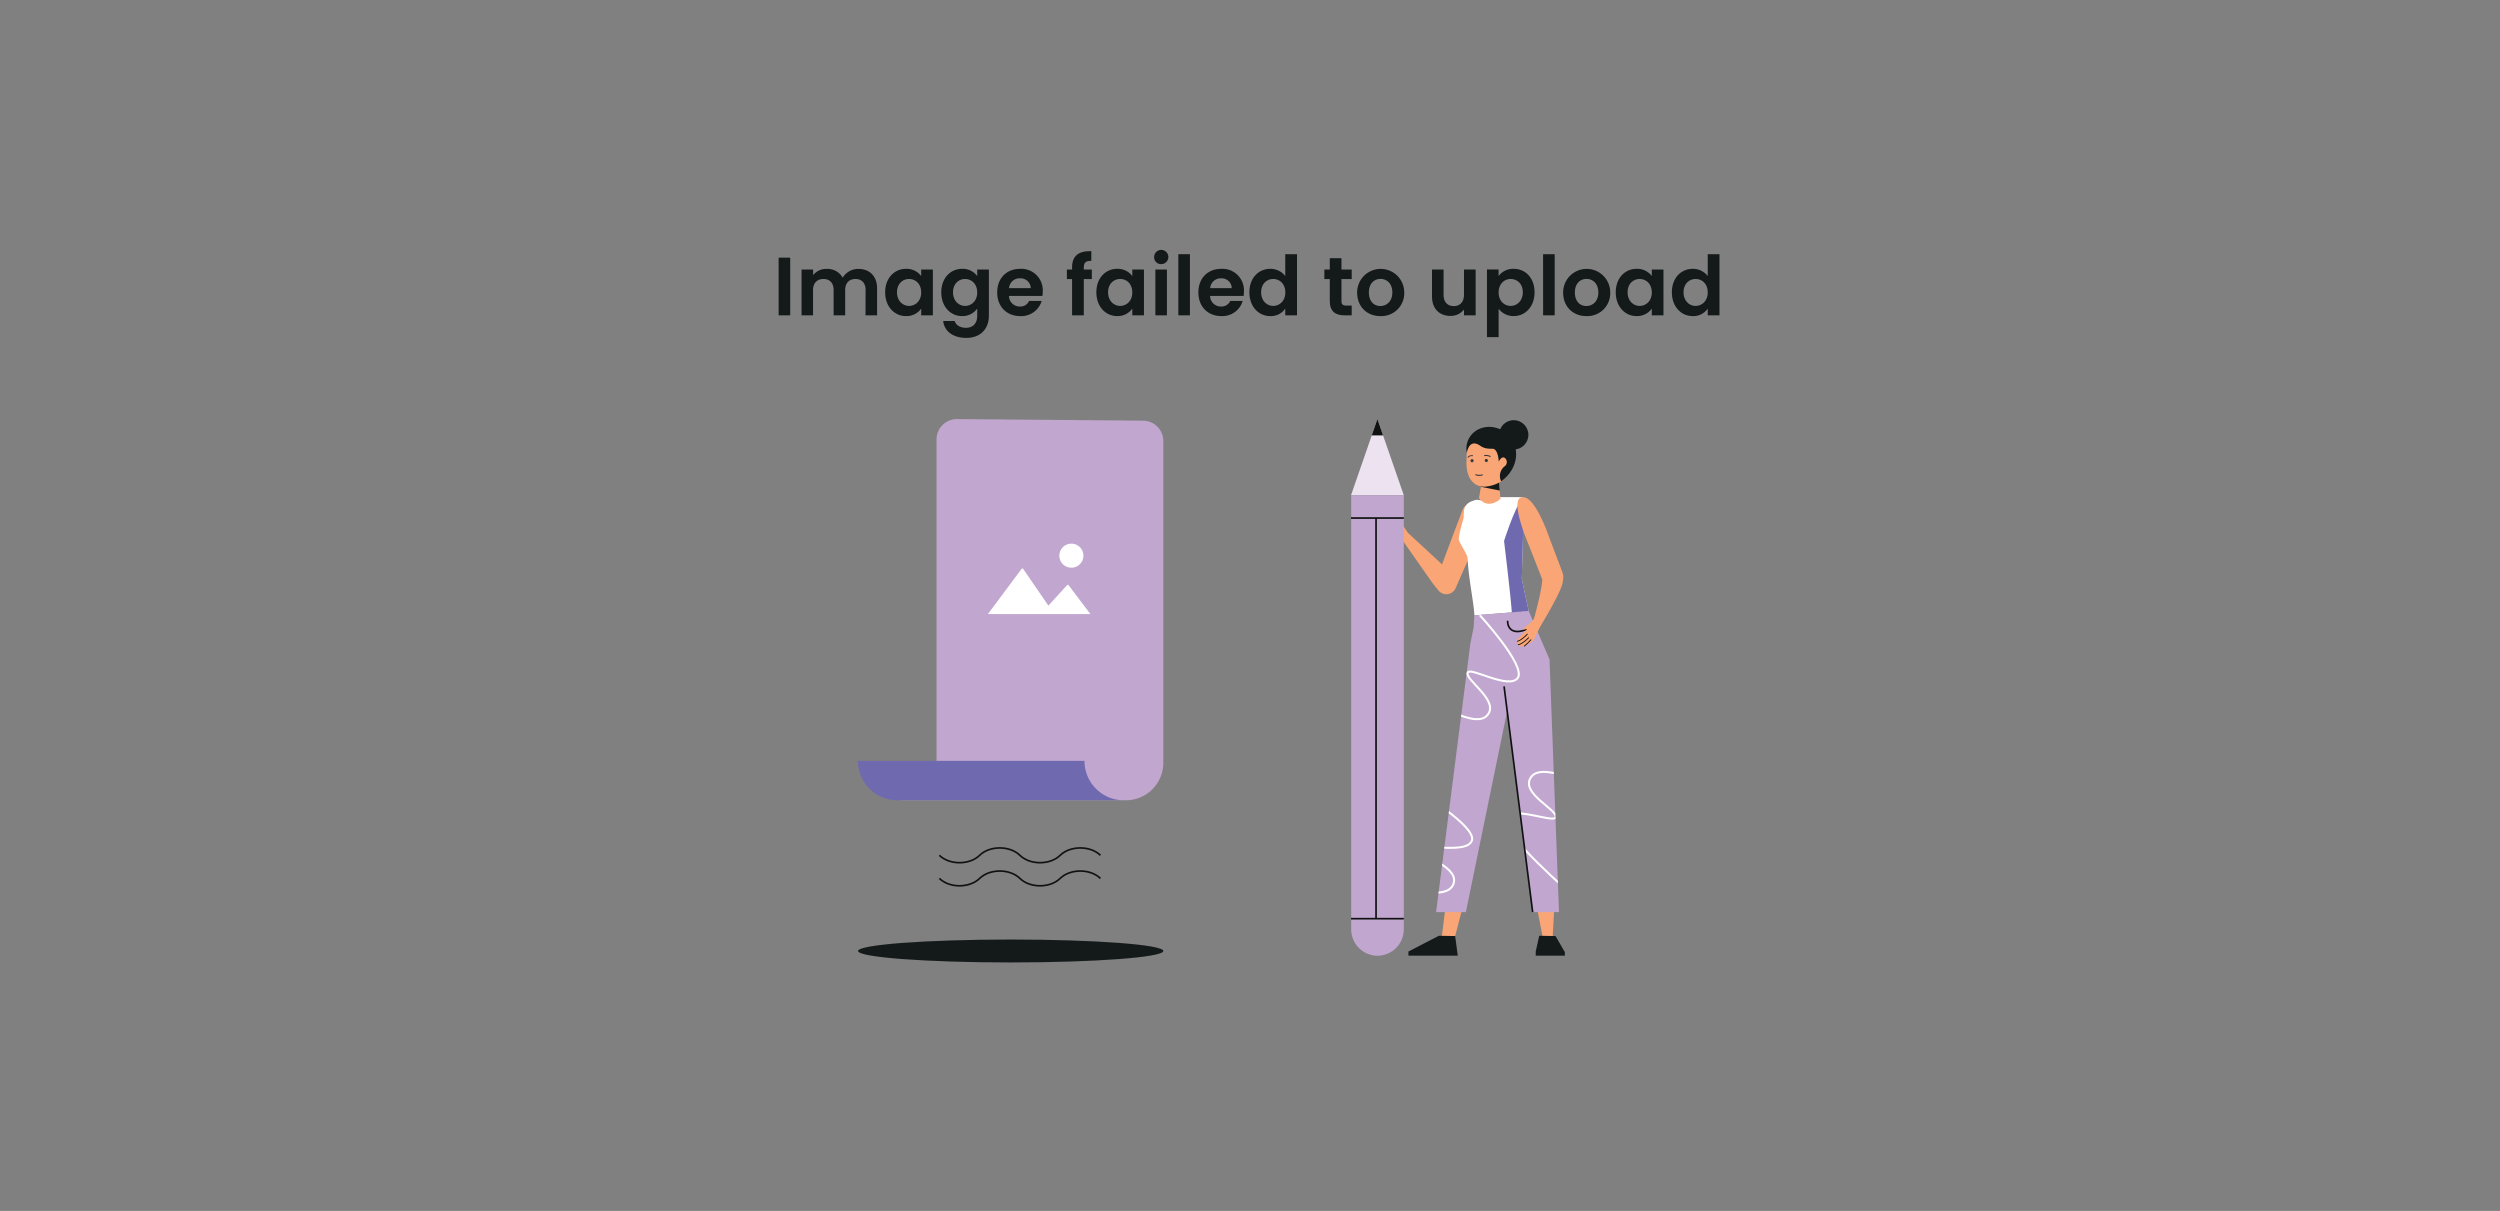 <svg id="ec184cc5-5c0f-4260-889f-5c19044798b8" data-name="Layer 1" xmlns="http://www.w3.org/2000/svg" xmlns:xlink="http://www.w3.org/1999/xlink" width="960" height="465" viewBox="0 0 960 465">
  <rect x="0" y="0" width="960" height="465" fill="#808080" stroke="none"/>
  <defs>
    <clipPath id="fd1611a4-ae1d-4229-843c-1e63ff040af1">
      <polygon points="595.02 253.24 587.02 234.62 566.16 236.28 565.87 240.98 564.61 247.16 551.46 350.25 562.9 350.25 578.67 273.44 588.54 350.25 598.65 350.25 595.02 253.24" style="fill: none"/>
    </clipPath>
  </defs>
  <title>imageUploadError_hotSpot</title>
  <path d="M422.56,337.31c-3.86-3.78-11.59-3.78-15.46,0s-11.59,3.78-15.46,0-11.59-3.78-15.46,0-11.59,3.78-15.46,0" style="fill: none;stroke: #101111;stroke-miterlimit: 10;stroke-width: 0.647px"/>
  <path d="M422.56,328.44c-3.86-3.78-11.59-3.78-15.46,0s-11.59,3.78-15.46,0-11.59-3.78-15.46,0-11.59,3.78-15.46,0" style="fill: none;stroke: #101111;stroke-miterlimit: 10;stroke-width: 0.647px"/>
  <polyline points="558.78 359.44 561.52 348.95 554.98 348.95 553.68 359.44" style="fill: #f9a575"/>
  <polyline points="596.24 359.44 596.82 348.95 590.28 348.95 592.32 359.44" style="fill: #f9a575"/>
  <circle cx="581.27" cy="166.98" r="5.63" style="fill: #14191a"/>
  <path d="M567.73,193.22a4.8,4.8,0,0,0-6.19,2.79v0l-5,13.22-2.8,7.49-4.12-3.82-8.94-8.27a1.7,1.7,0,0,0-2.54,2.22l7,10,3.51,5c.58.83,1.15,1.67,1.77,2.47s1.26,1.58,1.89,2.37a3.92,3.92,0,0,0,6.66-.85l.12-.28,5.68-12.93,5.66-12.93.1-.24a4.82,4.82,0,0,0-2.73-6.25Z" style="fill: #f9a575"/>
  <path d="M585.24,190.93s-7.8-.08-10.61,0c0,0-3.46.93-4.89,1.13a9.49,9.49,0,0,1-2.66-.17c-2.92.71-3.76,1.46-4.58,2.92-.44.79-.46,4.09-.46,4.09s-2,6.55-1.86,8.28c.06.92,3.3,5.92,3.35,6.89.4,8.31,2.5,17.82,2.63,22.23L587,234.62l-2.64-12.26Z" style="fill: #fff"/>
  <path d="M584.73,190.9c-3.57,5.19-7.17,16.83-7.17,16.83s2.57,21.14,3,27.65l6.46-.76-2.64-12.26.86-31.43S586.07,191,584.73,190.9Z" style="fill: #6f69b0"/>
  <path d="M568.69,186.94l-.78,4.33c3.63,4.74,8.27.28,8.27.28l-.81-9-8.11.13A20.53,20.53,0,0,1,568.69,186.94Z" style="fill: #f9a575"/>
  <polygon points="568.69 186.94 567.26 182.66 575.37 182.53 575.91 188.37 568.69 186.94" style="fill: #14191a"/>
  <path d="M563.2,173.65a6.75,6.75,0,0,1,7.31-5.86l3.41.27a6.45,6.45,0,0,1,5.89,6.94l-.41,4.92a6.27,6.27,0,0,1-2.92,4.93,13.82,13.82,0,0,1-5.35,1.92,6.41,6.41,0,0,1-4-.51c-2.71-1.36-3.93-4.45-4-8Z" style="fill: #f9a575"/>
  <path d="M569.2,182.36a3.67,3.67,0,0,1-2.47-.06" style="fill: none;stroke: #39393b;stroke-linecap: round;stroke-miterlimit: 10;stroke-width: 0.418px"/>
  <circle cx="570.74" cy="176.83" r="0.61" style="fill: #39393b"/>
  <circle cx="565.26" cy="176.91" r="0.61" style="fill: #39393b"/>
  <path d="M574.18,164.2a10.51,10.51,0,0,1,8,10.27c0,6.58-5.73,10.38-5.73,10.38a4.74,4.74,0,0,1,1.26-5.74,2,2,0,0,0,.58-2.77l-.18-.23c-1.28-1.54-2.62,1.16-2.62,1.16h0c0-1.57-.55-4.65-2.09-4.92-.76-.13-2.95.28-4.94-1.14-4.55-3.23-5.23,3-5.28,2.94s0-.19,0-.51h0C562.32,167.23,567.94,162.74,574.18,164.2Z" style="fill: #14191a"/>
  <path d="M565.47,175a1.86,1.86,0,0,0-1.72.57" style="fill: none;stroke: #39393b;stroke-linecap: round;stroke-miterlimit: 10;stroke-width: 0.356px"/>
  <path d="M572.2,175.27a3.54,3.54,0,0,0-2.1-.33" style="fill: none;stroke: #39393b;stroke-linecap: round;stroke-miterlimit: 10;stroke-width: 0.418px"/>
  <path d="M540.58,204.55l-3.41-5.24-1.84-1.62-1.22-1.47s-.64.06-.5.65a9.8,9.8,0,0,0,1.6,2.14s-2,3.23-.38,4.86a23.44,23.44,0,0,0,3.15,2.64" style="fill: #f9a575"/>
  <path d="M528.54,198c1.45-1,4.94,1.58,6.61,2.15.32.1,2,5.37,2.22,5.7,1,1.79-4.65-1.24-5-1.36S525.42,200,528.54,198Z" style="fill: #f9a575"/>
  <polygon points="595.02 253.24 587.02 234.62 566.16 236.28 565.87 240.98 564.61 247.16 551.46 350.25 562.9 350.25 578.67 273.44 588.54 350.25 598.65 350.25 595.02 253.24" style="fill: #c1a6cf"/>
  <path d="M594.91,206.41l5,13.2-.31-.6a3.21,3.21,0,0,1,.24.45,1.63,1.63,0,0,1,.11.23.21.21,0,0,0,.07.19,5.46,5.46,0,0,1,.19.66,4.67,4.67,0,0,1,.08.52v.42a8.18,8.18,0,0,1-.06,1.21,9.27,9.27,0,0,1-.33,1.65,17.55,17.55,0,0,1-1,2.61c-.71,1.61-1.48,3.11-2.27,4.59s-1.59,2.94-2.42,4.38-1.67,2.85-2.54,4.28a1.63,1.63,0,0,1-2.24.54,1.64,1.64,0,0,1-.73-1.84h0c.43-1.55.85-3.13,1.25-4.7s.79-3.14,1.14-4.7.67-3.12.89-4.62c.12-.74.18-1.49.26-2.11a6.3,6.3,0,0,0,0-.75h0v.12a.74.74,0,0,0,0,.21,2.36,2.36,0,0,0,.1.38l.05.11a.87.87,0,0,0,.07.17,3.07,3.07,0,0,0,.17.31l-.31-.6-5.19-13.24s-7.28-16.7-3.16-18.4C589.13,189,594.91,206.41,594.91,206.41Z" style="fill: #f9a575"/>
  <polyline points="589.74 236.25 588.39 238.8 589.41 240.46 590.29 239.01" style="fill: #f9a575"/>
  <path d="M578.9,238.36c0,3.17,2.26,5.52,7.54,3.21" style="fill: none;stroke: #101111;stroke-miterlimit: 10;stroke-width: 0.647px"/>
  <path d="M592.71,238.08l-2.81,5.6a5.64,5.64,0,0,1-3,3.62l-1.6.79a1.87,1.87,0,0,1-2.43-.72h0a1.88,1.88,0,0,1,.3-2.28l3.23-3.52-1.88.18,4.17-3.39.47-.72Z" style="fill: #f9a575"/>
  <path d="M586.49,243.5s-2.21,2.45-3.83,2.74" style="fill: none;stroke: #101111;stroke-linecap: round;stroke-miterlimit: 10;stroke-width: 0.329px"/>
  <path d="M587,244.89s-2.35,2.41-4,2.7" style="fill: none;stroke: #101111;stroke-linecap: round;stroke-miterlimit: 10;stroke-width: 0.329px"/>
  <path d="M587.87,245.67a22.26,22.26,0,0,1-2.53,2.42" style="fill: none;stroke: #101111;stroke-linecap: round;stroke-miterlimit: 10;stroke-width: 0.329px"/>
  <polyline points="518.79 190.17 528.92 160.93 539.06 190.17" style="fill: #ede2f0"/>
  <path d="M518.79,190.17h20.27V356.83A10.14,10.14,0,0,1,529,367h0a10.14,10.14,0,0,1-10.14-10.14h0V190.17h0Z" style="fill: #c1a6cf"/>
  <line x1="518.79" y1="198.93" x2="539.06" y2="198.93" style="fill: none;stroke: #101111;stroke-miterlimit: 10;stroke-width: 0.647px"/>
  <line x1="528.4" y1="198.93" x2="528.4" y2="352.77" style="fill: none;stroke: #101111;stroke-miterlimit: 10;stroke-width: 0.647px"/>
  <line x1="518.79" y1="352.77" x2="539.06" y2="352.77" style="fill: none;stroke: #101111;stroke-miterlimit: 10;stroke-width: 0.647px"/>
  <polyline points="558.78 359.44 559.78 366.97 557.25 366.97 555.13 366.97 540.83 366.97 540.83 365.38 552.52 359.34" style="fill: #14191a"/>
  <polyline points="597.32 359.44 600.91 365.64 600.91 366.97 598.38 366.97 593.67 366.97 589.72 366.97 589.72 365.38 591.06 359.34" style="fill: #14191a"/>
  <polygon points="531.1 167.19 528.92 160.93 526.75 167.19 531.1 167.19" style="fill: #101111"/>
  <path d="M446.72,169.38V292.92a14.39,14.39,0,0,1-14.39,14.39H344.62a15.14,15.14,0,0,0,15-13.53v-125a7.84,7.84,0,0,1,7.83-7.85h.08l71.36.6A7.85,7.85,0,0,1,446.72,169.38Z" style="fill: #c1a6cf"/>
  <path d="M416.46,292.18h-87a15.12,15.12,0,0,0,15.11,15.13h87a15.12,15.12,0,0,1-15.13-15.11Z" style="fill: #6f69b0"/>
  <path d="M411.4,218a4.62,4.62,0,1,0-4.61-4.63h0a4.6,4.6,0,0,0,4.6,4.62Z" style="fill: #fff"/>
  <path d="M409.79,224.66l-7.21,7.9-9.69-14.12a.41.41,0,0,0-.31-.14.38.38,0,0,0-.3.15l-12.92,17.34H418.7l-8.38-11.11A.4.4,0,0,0,409.79,224.66Z" style="fill: #fff"/>
  <ellipse cx="388.11" cy="365.18" rx="58.62" ry="4.4" style="fill: #14191a"/>
  <g style="clip-path: url(#fd1611a4-ae1d-4229-843c-1e63ff040af1)">
    <g>
      <path d="M615.66,304.34s-22.76-12.47-27.6-6.12,10.56,12.78,9.25,15.69c-1,2.17-16.62-4.71-19.28.29s26.79,30.44,26.79,30.44" style="fill: none;stroke: #fff;stroke-miterlimit: 10;stroke-width: 0.78px"/>
      <path d="M544.26,265.37s21,15.22,26.63,9.53-8.88-14-7.22-16.72c1.25-2,15.9,6.76,19.16,2.12s-14.58-24.05-14.58-24.05" style="fill: none;stroke: #fff;stroke-miterlimit: 10;stroke-width: 0.78px"/>
      <path d="M529.58,338.38s24.44,8.75,28.23,1.73-12.44-11-11.6-14.05c.63-2.3,17.15,2.05,19-3.31s-20.71-19-20.71-19" style="fill: none;stroke: #fff;stroke-miterlimit: 10;stroke-width: 0.78px"/>
    </g>
  </g>
  <line x1="577.56" y1="263.57" x2="588.54" y2="350.25" style="fill: none;stroke: #101111;stroke-miterlimit: 10;stroke-width: 0.647px"/>
  <path d="M299,98.94h4.44v22.15H299Z" style="fill: #14191a"/>
  <path d="M332.39,111.38c0-2.79-1.56-4.25-3.9-4.25s-3.94,1.46-3.94,4.25v9.71h-4.44v-9.71c0-2.79-1.56-4.25-3.9-4.25s-4,1.46-4,4.25v9.71H307.8V103.51h4.44v2.13a6.4,6.4,0,0,1,5.17-2.38,6.72,6.72,0,0,1,6.19,3.36,7,7,0,0,1,6-3.36c4.22,0,7.2,2.66,7.2,7.52v10.31h-4.44Z" style="fill: #14191a"/>
  <path d="M347.94,103.23a6.92,6.92,0,0,1,5.8,2.79v-2.51h4.48v17.58h-4.48v-2.57a6.93,6.93,0,0,1-5.84,2.86c-4.44,0-8-3.65-8-9.14S343.46,103.23,347.94,103.23Zm1.14,3.9c-2.38,0-4.64,1.78-4.64,5.11s2.26,5.23,4.64,5.23,4.66-1.84,4.66-5.17S351.52,107.13,349.08,107.13Z" style="fill: #14191a"/>
  <path d="M369.45,103.23a6.85,6.85,0,0,1,5.8,2.79v-2.51h4.48v17.71c0,4.76-2.92,8.53-8.7,8.53-4.95,0-8.4-2.47-8.85-6.5h4.41c.45,1.59,2.1,2.63,4.32,2.63,2.44,0,4.34-1.39,4.34-4.66v-2.73a6.92,6.92,0,0,1-5.8,2.89c-4.48,0-8-3.65-8-9.14S365,103.23,369.45,103.23Zm1.14,3.9c-2.38,0-4.63,1.78-4.63,5.11s2.25,5.23,4.63,5.23,4.66-1.84,4.66-5.17S373,107.13,370.59,107.13Z" style="fill: #14191a"/>
  <path d="M391.75,121.38c-5.11,0-8.82-3.56-8.82-9.08s3.62-9.07,8.82-9.07a8.25,8.25,0,0,1,8.67,7.81,6.46,6.46,0,0,1,0,.88,9.85,9.85,0,0,1-.13,1.71H387.44a4.11,4.11,0,0,0,4.15,4.07h.07a3.63,3.63,0,0,0,3.52-2.13H400A8.16,8.16,0,0,1,391.75,121.38Zm-4.28-10.73h8.35a3.91,3.91,0,0,0-4-3.78h-.15A4.08,4.08,0,0,0,387.47,110.65Z" style="fill: #14191a"/>
  <path d="M411.68,107.16h-2v-3.65h2v-.89c0-4.31,2.44-6.31,7.39-6.18v3.74c-2.16-.06-2.89.63-2.89,2.6v.73h3.08v3.65h-3.08v13.93h-4.5Z" style="fill: #14191a"/>
  <path d="M429,103.23a6.92,6.92,0,0,1,5.8,2.79v-2.51h4.48v17.58H434.8v-2.57a6.93,6.93,0,0,1-5.8,2.86c-4.44,0-8-3.65-8-9.14S424.56,103.23,429,103.23Zm1.14,3.9c-2.38,0-4.64,1.78-4.64,5.11s2.26,5.23,4.64,5.23,4.66-1.84,4.66-5.17-2.18-5.17-4.62-5.17Z" style="fill: #14191a"/>
  <path d="M443.19,98.82a2.73,2.73,0,1,1,2.86,2.6h-.14a2.61,2.61,0,0,1-2.72-2.5Zm.47,4.69h4.44v17.58h-4.44Z" style="fill: #14191a"/>
  <path d="M452.48,97.61h4.45v23.48h-4.45Z" style="fill: #14191a"/>
  <path d="M469,121.38c-5.11,0-8.82-3.56-8.82-9.08s3.62-9.07,8.82-9.07a8.25,8.25,0,0,1,8.67,7.81,6.46,6.46,0,0,1,0,.88,10.94,10.94,0,0,1-.13,1.71H464.67a4.11,4.11,0,0,0,4.15,4.07h.07a3.63,3.63,0,0,0,3.52-2.13h4.79A8.17,8.17,0,0,1,469,121.38Zm-4.3-10.73H473a3.89,3.89,0,0,0-4-3.78h-.18A4.08,4.08,0,0,0,464.7,110.65Z" style="fill: #14191a"/>
  <path d="M487.8,103.23a7.19,7.19,0,0,1,5.74,2.77V97.61h4.51v23.48h-4.51v-2.6a6.63,6.63,0,0,1-5.77,2.89c-4.48,0-8-3.65-8-9.14S483.29,103.23,487.8,103.23Zm1.11,3.9c-2.38,0-4.63,1.78-4.63,5.11s2.25,5.23,4.63,5.23,4.66-1.84,4.66-5.17-2.22-5.17-4.66-5.17Z" style="fill: #14191a"/>
  <path d="M510.64,107.16h-2.09v-3.65h2.09V99.16h4.48v4.35h3.93v3.65h-3.93v8.51c0,1.17.47,1.68,1.87,1.68h2.06v3.74h-2.79c-3.37,0-5.62-1.43-5.62-5.46Z" style="fill: #14191a"/>
  <path d="M530.06,121.38c-5.08,0-8.92-3.56-8.92-9.08a9,9,0,1,1,18.09,0,8.79,8.79,0,0,1-8.49,9.08C530.52,121.39,530.29,121.39,530.06,121.38Zm0-3.87c2.35,0,4.6-1.72,4.6-5.21s-2.19-5.2-4.54-5.2-4.47,1.68-4.47,5.2S527.68,117.51,530.06,117.51Z" style="fill: #14191a"/>
  <path d="M566.65,121.09h-4.48v-2.22a6.48,6.48,0,0,1-5.23,2.44c-4.1,0-7.05-2.66-7.05-7.49V103.51h4.44v9.68c0,2.82,1.56,4.35,3.91,4.35s3.93-1.53,3.93-4.35v-9.68h4.48Z" style="fill: #14191a"/>
  <path d="M581.27,103.23c4.51,0,8,3.52,8,9s-3.52,9.14-8,9.14a7.15,7.15,0,0,1-5.8-2.8v10.9H571v-26h4.45V106A7,7,0,0,1,581.27,103.23Zm-1.17,3.9c-2.38,0-4.63,1.84-4.63,5.17s2.25,5.17,4.63,5.17,4.66-1.9,4.66-5.23-2.25-5.11-4.66-5.11Z" style="fill: #14191a"/>
  <path d="M592.54,97.61H597v23.48h-4.44Z" style="fill: #14191a"/>
  <path d="M609.16,121.38c-5.08,0-8.92-3.56-8.92-9.08a9,9,0,1,1,18.09,0,8.79,8.79,0,0,1-8.49,9.08C609.62,121.39,609.39,121.39,609.16,121.38Zm0-3.87c2.35,0,4.6-1.72,4.6-5.21s-2.19-5.2-4.53-5.2-4.48,1.68-4.48,5.2S606.78,117.51,609.16,117.51Z" style="fill: #14191a"/>
  <path d="M628.48,103.23a7,7,0,0,1,5.81,2.77v-2.49h4.48v17.58h-4.48v-2.57a7,7,0,0,1-5.84,2.86c-4.44,0-8-3.65-8-9.14S624,103.23,628.48,103.23Zm1.15,3.9c-2.38,0-4.64,1.78-4.64,5.11s2.26,5.23,4.64,5.23,4.66-1.84,4.66-5.17S632.07,107.13,629.63,107.13Z" style="fill: #14191a"/>
  <path d="M650,103.23a7.15,7.15,0,0,1,5.77,2.77V97.61h4.51v23.48h-4.51v-2.6a6.63,6.63,0,0,1-5.77,2.89c-4.48,0-8-3.65-8-9.14S645.52,103.23,650,103.23Zm1.11,3.9c-2.38,0-4.63,1.78-4.63,5.11s2.25,5.23,4.63,5.23,4.66-1.84,4.66-5.17-2.19-5.17-4.63-5.17Z" style="fill: #14191a"/>
</svg>
